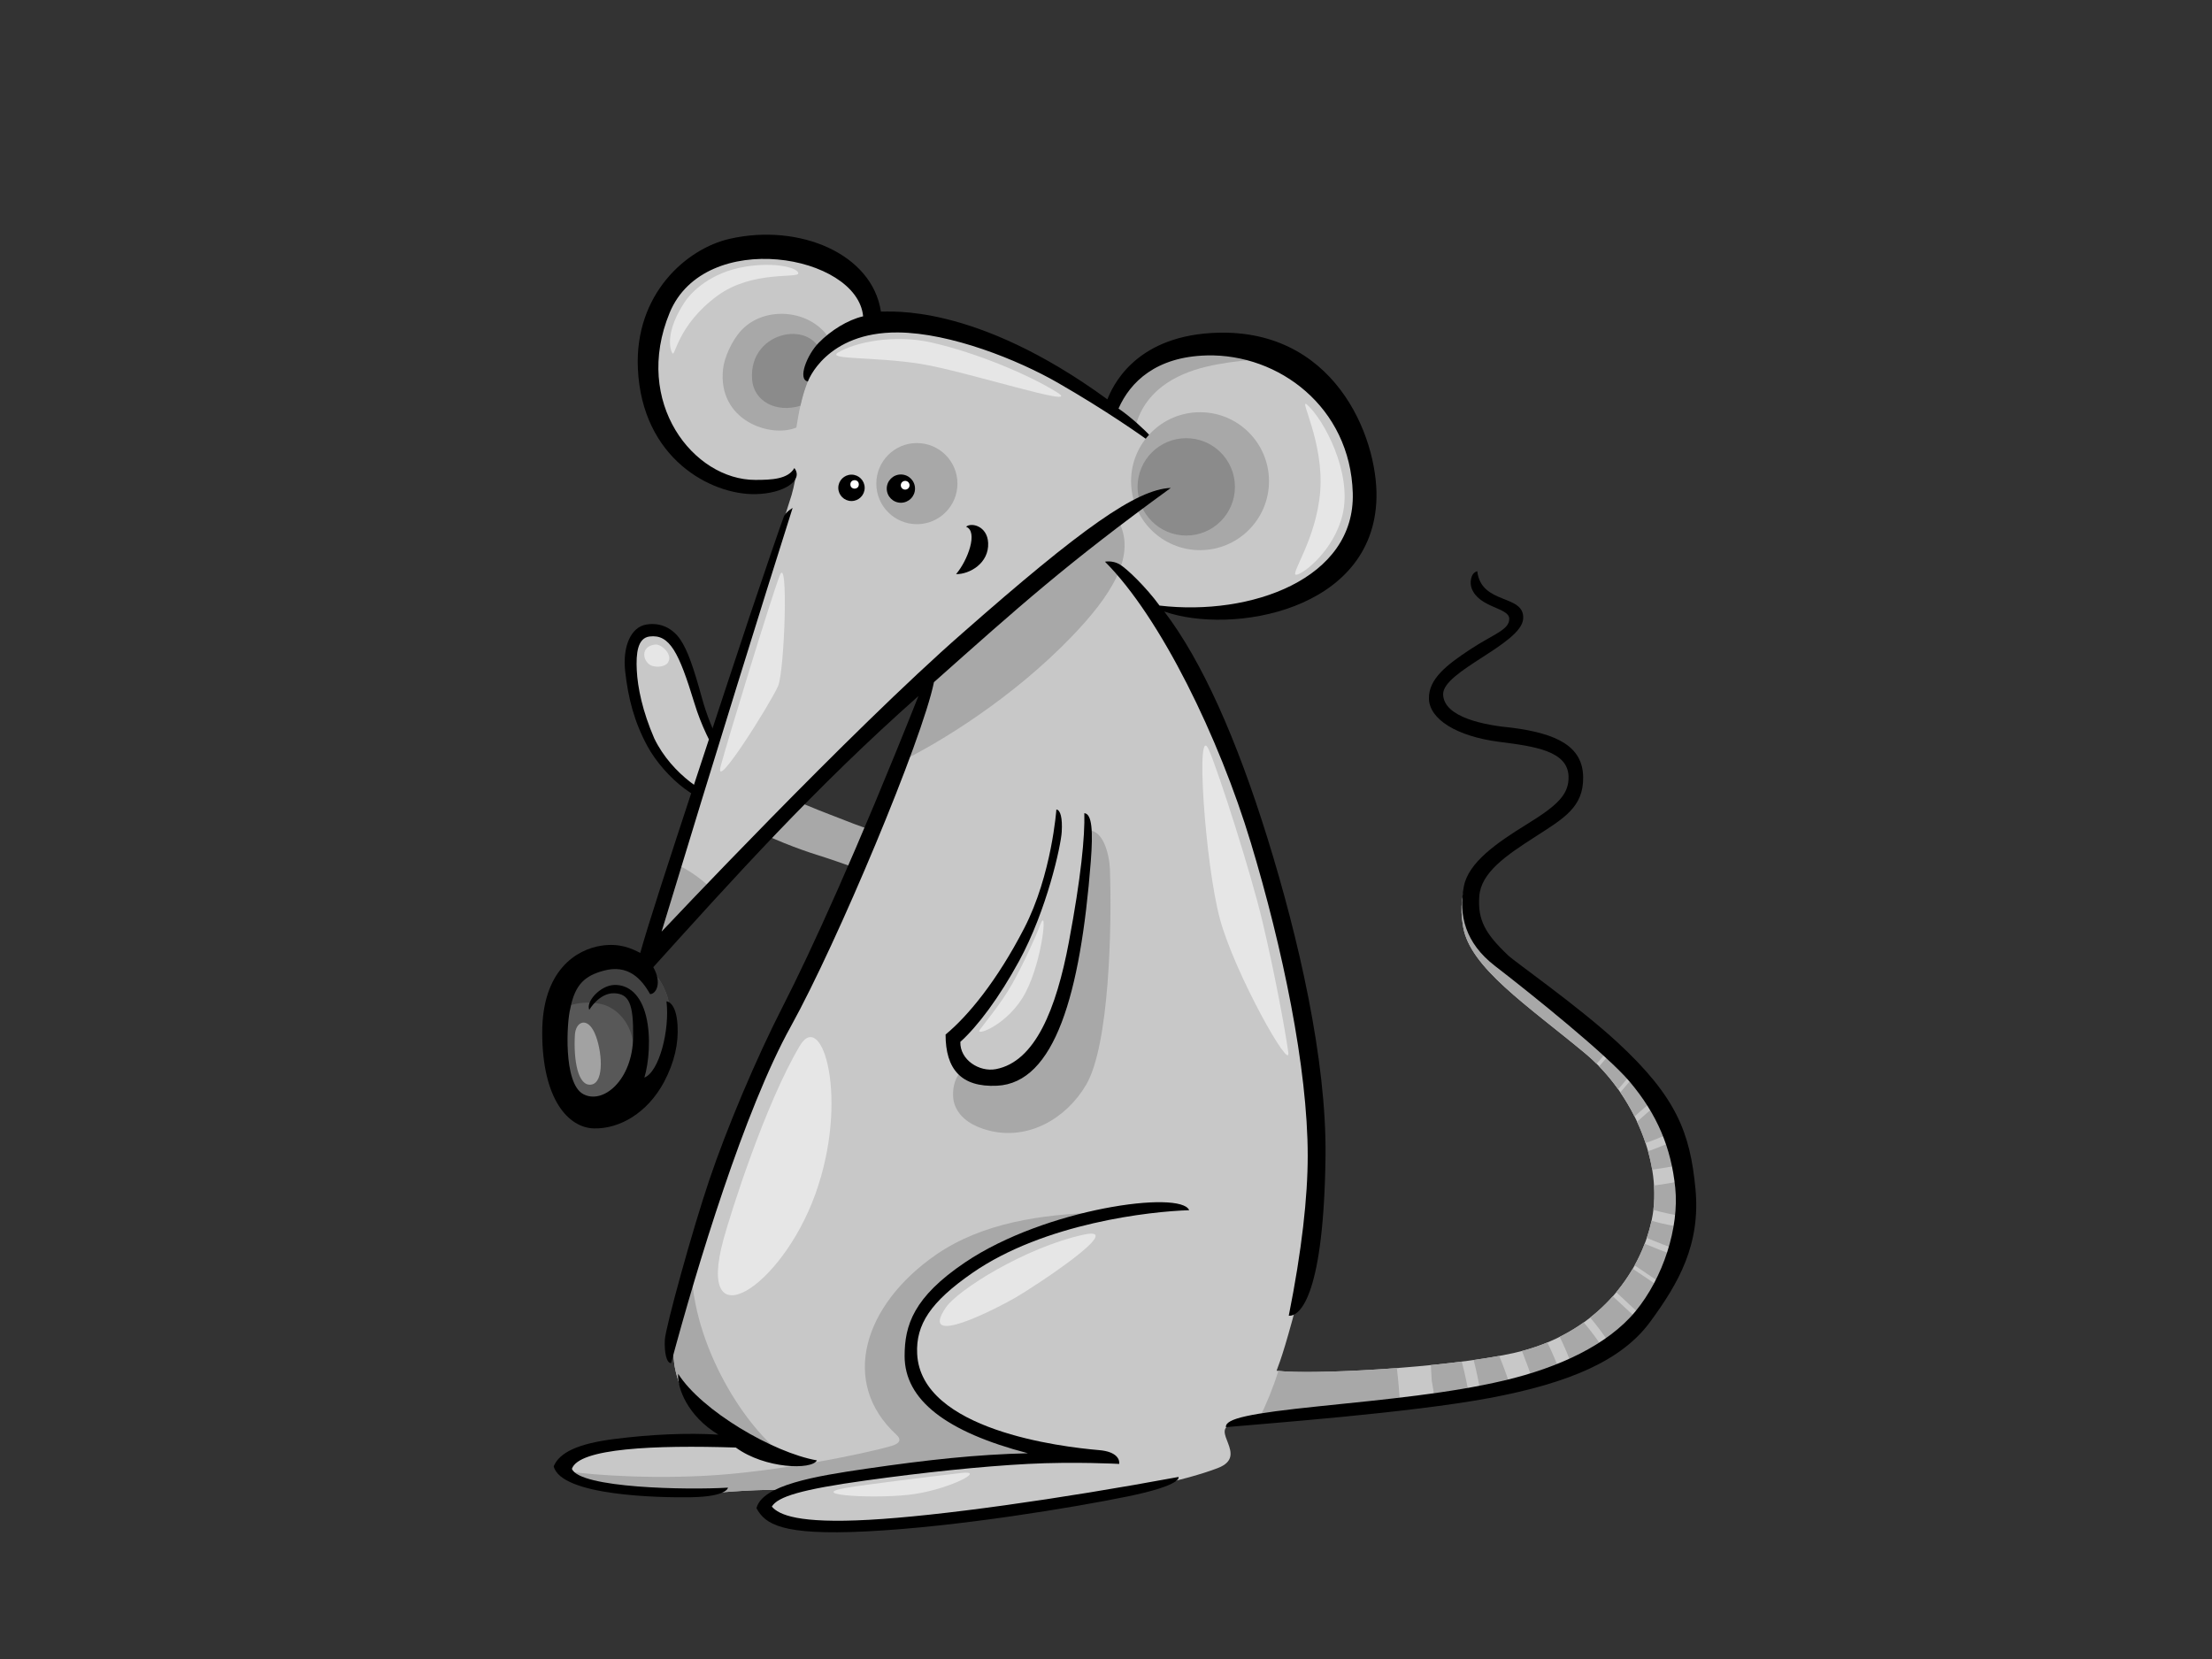 <?xml version="1.0" encoding="utf-8"?>
<!-- Generator: Adobe Illustrator 17.0.0, SVG Export Plug-In . SVG Version: 6.00 Build 0)  -->
<!DOCTYPE svg PUBLIC "-//W3C//DTD SVG 1.1//EN" "http://www.w3.org/Graphics/SVG/1.1/DTD/svg11.dtd">
<svg version="1.1" id="Layer_1" xmlns="http://www.w3.org/2000/svg" xmlns:xlink="http://www.w3.org/1999/xlink" x="0px" y="0px"
	 width="800px" height="600px" viewBox="0 0 800 600" enable-background="new 0 0 800 600" xml:space="preserve">
<rect x="0" y="0" width="800" height="600" fill="#333333" stroke="none"/>
<g>
	<path fill="#585858" d="M229.88,347.546c6.532,1.867,15.16,11.249,12.225,29.344c-2.936,18.096-26.898,35.701-35.213,21.518
		C198.579,384.227,192.221,336.787,229.88,347.546z"/>
	<path fill="#424242" d="M229.88,347.546c-16.285-4.652-27.481,9.571-30.705,19.289c4.679-2.868,10.597-5.245,17.956-3.771
		c5.283,1.055,9.809,5.733,11.318,11.468c3.659,13.902,0.753,23.991-2.114,27.913c10.714-5.58,14.732-19.141,15.77-25.554
		C245.039,358.795,236.412,349.413,229.88,347.546z"/>
	<path fill="#C8C8C8" d="M270.79,280.492c-6.38-4.245-11.591-9.181-13.705-14.804c-9.181-24.389-9.441-43.52-23.764-37.793
		c-10.183,4.073-5.204,24.895,0.678,38.019c5.885,13.129,22.287,25.635,27.667,28.57c1.222,0.665,2.418,1.3,3.604,1.918
		C267.546,291.22,269.774,286.017,270.79,280.492z"/>
	<path fill="#A8A8A8" d="M306.171,296.928c-7.063-2.823-21.271-7.766-32.759-14.77c-1.175,5.382-3.37,10.466-5.577,15.561
		c11.369,5.755,20.924,9.359,27.579,11.437c8.697,2.717,21.03,7.335,21.03,7.335l5.38-14.182
		C321.823,302.31,313.507,299.862,306.171,296.928z"/>
	<path d="M246.037,231.284c-2.624-3.857-6.944-6.328-12.346-5.401c-5.402,0.925-8.642,7.717-7.564,17.132
		c1.083,9.413,3.156,17.862,8.026,26.851c6.019,11.115,20.528,23.461,28.201,19.5c-5.976-0.977-19.292-9.003-25.724-22.295
		c-4.287-9.862-6.026-18.498-6.333-24.674c-0.311-6.174,0.31-11.655,4.618-12.2c7.264-0.918,10.61,5.683,16.216,24.083
		c4.899,16.082,14.177,28.16,17.501,30.786c3.329,2.625,4.443,1.302,4.443,1.302c-9.432-8.576-16.08-22.52-19.166-33.783
		C250.818,241.316,248.662,235.142,246.037,231.284z"/>
	<path fill="#C8C8C8" d="M233.047,346.405c0,0,52.274-164.152,53.232-167.339c0.956-3.187,1.594-7.332,1.594-7.332
		s-28.126,21.015-49.724-22.95c-17.851-36.335,19.243-62.329,39.521-60.879c35.701,2.55,38.569,27.731,38.569,27.731
		s25.18-0.956,54.189,14.024c29.004,14.98,31.555,18.806,31.555,18.806s16.906-50.68,74.264-9.562
		c36.021,25.819,5.227,71.229-11.469,78.09c-23.268,9.563-49.09,1.594-49.09,1.594s11.796,14.982,19.444,29.007
		c7.651,14.023,33.467,94.347,37.932,135.147c4.46,40.799,2.55,63.111-2.553,82.875c-5.098,19.762-7.225,25.972-8.819,30.117
		c11.796,1.59,61.133-0.981,85.587-6.36c30.361-6.679,45.972-28.756,50.078-48.123c4.304-20.293-6.551-45.778-24.207-60.42
		c-21.083-17.484-41.439-30.918-43.986-45.582c-2.55-14.661,3.504-21.355,12.111-27.41c8.607-6.058,17.212-10.202,17.212-10.202
		s-34.105,14.98-24.227,36.338c9.884,21.356,40.483,35.061,55.144,50.999c14.661,15.938,26.139,45.261,16.258,71.399
		c-9.884,26.136-29.007,38.887-59.603,45.261c-30.602,6.375-91.22,11.505-100.142,13.417c-8.925,1.911,6.066,11.4-5.407,15.864
		c-11.475,4.461-34.702,9.287-51.596,12.153c-16.892,2.87-60.242,8.61-73.632,9.565c-13.384,0.955-31.236-1.277-34.105-2.552
		c-2.867-1.273-4.461-4.78-4.461-4.78s-3.186-2.868,7.65-6.375c-4.142-0.319-15.938,0-28.687,1.275
		c-12.75,1.275-53.23-1.275-51.955-8.925c1.277-7.65,14.982-8.609,26.454-9.244c11.478-0.637,34.744-1.594,34.744-1.594
		s-14.114-6.985-18.169-17.211c-4.049-10.225-4.461-15.619,0-35.381c4.464-19.762,22.952-70.764,36.338-98.491
		c13.389-27.732,30.283-65.023,37.613-82.556c7.332-17.531,14.342-41.117,14.342-41.117s-18.487,16.573-35.061,32.511
		C283.409,294.13,233.047,346.405,233.047,346.405z"/>
	<path fill="#A8A8A8" d="M551.738,301.236c3.971-2.261,6.748-3.599,6.748-3.599S555.592,298.909,551.738,301.236z"/>
	<path fill="#A8A8A8" d="M528.667,492.439c-3.612,0.462-7.366,0.883-11.175,1.262c0.106,1.859,0.212,3.721,0.312,5.582
		c0.433,2.271,0.765,4.558,1.039,6.854c4.274-0.594,8.439-1.206,12.408-1.839C530.535,500.314,529.714,496.351,528.667,492.439z"/>
	<path fill="#A8A8A8" d="M542.219,490.384c-2.88,0.525-5.992,1.019-9.257,1.48c1.012,3.877,1.797,7.8,2.497,11.743
		c3.804-0.641,7.369-1.299,10.599-1.972c0.097-0.022,0.191-0.041,0.291-0.064C545.069,497.806,543.731,494.06,542.219,490.384z"/>
	<path fill="#A8A8A8" d="M572.777,478.257c-2.674,1.905-5.562,3.659-8.689,5.221c1.818,3.647,3.318,7.435,4.818,11.225
		c4.148-1.775,7.972-3.804,11.502-6.094C578.083,485.004,575.589,481.517,572.777,478.257z"/>
	<path fill="#A8A8A8" d="M590.482,458.847c-1.703,2.913-3.68,5.77-5.957,8.503c3.227,3.027,6.469,6.036,9.746,9.006
		c2.586-3.102,4.889-6.525,6.942-10.277C597.625,463.683,594.042,461.281,590.482,458.847z"/>
	<path fill="#A8A8A8" d="M597.295,441.521c-0.444,2.046-1.021,4.12-1.727,6.201c3.794,1.58,7.61,3.079,11.478,4.457
		c0.794-2.733,1.35-5.492,1.73-8.256C604.905,443.337,601.069,442.578,597.295,441.521z"/>
	<path fill="#A8A8A8" d="M577.416,384.724c1.824-1.966,3.489-4.08,5.092-6.251c-15.826-13.367-39.727-26.092-48.249-44.498
		c-7.001-15.138,8.093-27.07,17.479-32.739c-3.027,1.724-6.745,3.985-10.464,6.602c-8.607,6.055-14.661,12.749-12.111,27.41
		c2.547,14.664,22.904,28.099,43.986,45.582C574.621,382.053,576.042,383.359,577.416,384.724z"/>
	<path fill="#A8A8A8" d="M589.403,384.974c-1.753-1.908-3.745-3.784-5.889-5.643c-1.63,2.197-3.327,4.333-5.174,6.323
		c2.486,2.572,4.795,5.358,6.887,8.306c2.003-2.306,3.936-4.676,5.91-7.01C590.565,386.27,589.988,385.608,589.403,384.974z"/>
	<path fill="#A8A8A8" d="M592,387.983c-2,2.366-3.962,4.765-5.992,7.1c1.909,2.799,3.633,5.726,5.142,8.74
		c2.377-2.212,4.865-4.293,7.439-6.261C596.563,394.083,594.339,390.864,592,387.983z"/>
	<path fill="#A8A8A8" d="M592.071,405.734c1.165,2.515,2.192,5.077,3.05,7.666c3.147-1.078,6.207-2.365,9.222-3.774
		c-1.371-3.594-2.971-7.038-4.748-10.28C596.986,401.353,594.468,403.472,592.071,405.734z"/>
	<path fill="#A8A8A8" d="M596.027,416.363c0.621,2.209,1.13,4.429,1.5,6.642c3.445-0.437,6.863-1.038,10.266-1.725
		c-0.627-2.98-1.444-5.898-2.403-8.741C602.328,413.965,599.219,415.268,596.027,416.363z"/>
	<path fill="#A8A8A8" d="M598.187,428.756c0.188,2.992,0.123,5.949-0.224,8.822c3.686,1.053,7.439,1.805,11.225,2.389
		c0.303-4.358,0.133-8.707-0.417-12.983C605.258,427.686,601.737,428.299,598.187,428.756z"/>
	<path fill="#A8A8A8" d="M594.813,449.816c-1.003,2.619-2.209,5.242-3.639,7.822c3.554,2.43,7.125,4.823,10.708,7.211
		c1.382-2.656,2.644-5.474,3.78-8.476c0.259-0.684,0.494-1.369,0.721-2.056C602.49,452.921,598.64,451.409,594.813,449.816z"/>
	<path fill="#A8A8A8" d="M583.284,468.804c-2.418,2.728-5.136,5.32-8.178,7.707c2.827,3.297,5.354,6.819,7.704,10.462
		c3.771-2.693,7.174-5.732,10.219-9.163C589.756,474.839,586.511,471.831,583.284,468.804z"/>
	<path fill="#A8A8A8" d="M559.604,485.519c-2.886,1.189-5.93,2.231-9.163,3.083c1.45,3.639,2.774,7.326,4.042,11.031
		c3.465-0.934,6.757-1.972,9.89-3.125C562.899,492.79,561.41,489.083,559.604,485.519z"/>
	<path fill="#A8A8A8" d="M551.738,301.236c3.971-2.261,6.748-3.599,6.748-3.599S555.592,298.909,551.738,301.236z"/>
	<path fill="#A8A8A8" d="M243.928,312.229c-6.38,20.046-10.881,34.176-10.881,34.176s10.902-11.313,24.227-25.015
		C253.372,317.597,248.869,314.462,243.928,312.229z"/>
	<path fill="#A8A8A8" d="M387.845,229.976c13.499-14.085,23.048-28.344,17.059-40.784c-27.14,14.314-48.412,37.529-70.43,58.424
		c-0.004,0.006-0.012,0.012-0.019,0.018c-1.391,4.546-5.095,16.391-9.46,28.191C339.722,268.712,366.285,252.475,387.845,229.976z"
		/>
	<path fill="#A8A8A8" d="M393.79,300.351c-0.809,13.329-6.074,47.275-6.457,48.987c-0.021,0.457-0.124,0.935-0.327,1.418
		c-1.774,7.534-7.813,24.911-8.448,26.298c-3.53,7.728-16.757,14.935-25.28,10.146c-6.879-3.868-10.091,6.928-7.937,12.52
		c1.961,5.093,7.017,7.794,12.243,9.144c14.183,3.661,27.957-4.193,35.211-16.505c8.425-14.298,9.355-57.038,8.625-77.944
		C401.233,309.087,399.032,300.29,393.79,300.351z"/>
	<path fill="#A8A8A8" d="M335.674,530.123c14.101-0.939,28.069-3.432,42.125-4.773c-0.682-0.268-16.913-3.514-29.259-9.073
		c-16.753-7.544-25.257-26.276-14.798-42.126c4.748-7.194,13.655-12.594,20.571-17.322c10.607-7.251,37.138-16.539,42.586-18.257
		c-19.927,0.605-41.614,3.608-58.387,15.223c-26.226,18.157-34.847,46.214-14.307,65.106c2.178,2.002,0.734,3.3-1.733,4.027
		c-9.272,2.736-42.097,9.545-67.775,10.828c-25.674,1.284-46.498-1.005-50.983-1.881c0.863,7.184,39.55,9.568,51.962,8.328
		c12.749-1.275,24.545-1.594,28.687-1.275c-10.836,3.507-7.65,6.375-7.65,6.375s0.25,0.543,0.722,1.277
		c-0.243-1.467,0.303-3.005,2.065-3.902c8.575-4.377,17.754-7.567,27.193-9.481C316.328,531.245,325.9,530.771,335.674,530.123z"/>
	<path fill="#A8A8A8" d="M264.92,520.439c0,0-0.09,0.005-0.259,0.01c1.862,0.756,3.716,1.517,5.642,2.108
		c0.843,0.258,11.053,3.524,12.639,3.314c-14.317-10.625-34.114-42-32.828-71.342c-0.402,1.84-4.658,19.312-4.964,20.905
		c-2.665,13.793-1.877,19.018,1.602,27.794C250.807,513.454,264.92,520.439,264.92,520.439z"/>
	<path fill="#A8A8A8" d="M505.193,494.781c-18.344,1.394-35.826,1.808-42.842,1.03c-1.93,6.136-4.351,12.059-7.21,17.767
		c12.022-1.411,31.787-3.417,51.14-5.83C506.096,503.423,505.714,499.094,505.193,494.781z"/>
	<path fill="#A8A8A8" d="M410.517,154.75c3.221-13.092,14.111-19.387,26.039-22.193c9.975-2.35,22.824-3.077,29.931-2.937
		c-41.365-21.289-61.442,11.209-64.08,17.725C405.204,149.674,407.71,152.31,410.517,154.75z"/>
	<path fill="#A8A8A8" d="M268.169,119.405c-3.564,3.786-6.223,10.04-6.666,14.02c-2.075,18.72,17.184,25.101,26.52,21.202
		c2.365-15.364,5.638-23.234,13.71-28.126C297.478,112.555,277.744,109.247,268.169,119.405z"/>
	<path fill="#8B8B8B" d="M272.001,137.256c0.587,7.81,8.678,12.218,17.475,9.487c1.753-7.845,4.134-13.16,8.053-17.001
		C295.454,115.057,270.632,118.989,272.001,137.256z"/>
	<path d="M230.695,133.26c1.474,32.7,26.545,45.723,42.451,45.451c10.507-0.179,17.532-5.077,14.146-9.434
		c-2.299,4.023-8.147,4.287-14.146,4.287c-22.298,0-44.372-27.969-30.955-60.453c12.708-30.762,67.881-21.065,69.971,1.284
		c-5.573,1.285-11.728,5.132-16.102,9.623c-4.264,4.38-7.681,13.235-3.899,13.943c0,0,6.518-17.928,32.617-17.726
		c19.012,0.15,43.411,9.916,57.871,18.24c17.329,9.978,29.852,18.797,34.567,22.227c0,0,0.85-0.662-1.077-2.869
		c-1.936-2.205-7.284-7.145-11.611-10.078c4.204-9.571,13.537-18.763,31.978-19.212c25.904-0.627,51.802,18.65,52.741,49.739
		c0.941,31.09-36.871,44.626-69.887,40.733c-4.789-6.608-12.031-13.611-14.596-15.011c-2.568-1.4-5.13-0.853-5.13-0.853
		c20.153,20.152,41.303,63.748,52.741,101.62c11.44,37.87,20.577,81.465,20.577,113.197c0,15.007-2.138,34.299-6.854,57.882
		c4.486,0.297,12.655-8.575,13.29-57.454c0.456-35.142-9.878-79.537-21.012-115.343c-11.134-35.801-23.583-63.885-37.303-81.892
		c24.304,8.518,75.882-0.12,76.75-41.164c0.468-21.968-15.335-62.349-59.918-59.55c-28.022,1.76-35.688,19.693-37.403,23.982
		c-48.191-35.163-79.067-31.517-81.907-31.749c-3.173-20.968-29.59-32.002-54.664-26.319
		C248.184,89.93,229.487,106.425,230.695,133.26z"/>
	<path fill="#A8A8A8" d="M346.274,174.909c0,8.103-6.57,14.671-14.671,14.671c-8.103,0-14.671-6.568-14.671-14.671
		c0-8.106,6.569-14.674,14.671-14.674C339.704,160.235,346.274,166.803,346.274,174.909z"/>
	<circle fill="#A8A8A8" cx="434.011" cy="174.027" r="24.942"/>
	<circle fill="#8B8B8B" cx="429.022" cy="176.081" r="17.606"/>
	<path d="M286.662,183.697c0,0-2.465,1.434-3.157,3.089c-0.687,1.653-7.839,22.48-12.33,35.908
		c-5.674,16.97-12.049,36.422-19.469,58.924c-10.293,31.298-17.151,52.308-20.152,63.028c-3.193-1.658-7.456-3.633-14.086-2.624
		c-8.91,1.356-21.368,8.825-21.368,31.427c0,24.146,9.476,34.449,18.729,34.657c9.254,0.209,19.296-5.573,25.299-16.726
		c3.855-7.288,5.314-14.077,4.91-20.683c-0.522-8.545-3.998-8.545-3.998-8.545c1.243,10.338-2.618,25.505-7.995,27.572
		c1.572-5.127,2.487-14.611,0.624-22.196c-1.864-7.584-6.149-11.487-11.552-11.305c-4.923,0.168-10.3,5.929-9.001,9.006
		c0,0,3.589-6.176,9.001-6.004c5.414,0.171,7.022,3.858,6.862,15.864c-0.206,15.592-10.961,24.555-18.131,20.558
		c-7.166-4.002-5.879-26.13-4.596-30.849c1.717-9.003,5.516-11.93,12.008-13.72c8.857-2.437,13.708,2.865,16.856,8.456
		c2.143,0,4.409-4.001,1.152-9.744c29.179-32.303,58.174-64.623,95.905-98.065c-22.295,56.168-39.207,93.013-49.01,112.156
		c-9.805,19.14-20.356,44.298-26.607,62.786c-6.254,18.485-15.885,53.532-16.105,57.882c-0.225,4.351,0.535,8.454,2.253,8.454
		c9.416-35.061,26.548-91.549,43.307-121.772c16.757-30.222,47.565-103.744,51.767-124.516c30.87-27.441,47.925-42.81,85.657-70.253
		c-12.369,0.467-32.375,14.685-75.254,52.415c-40.734,35.591-108.906,108.052-108.906,108.052
		C259.852,269.181,275.944,217.571,286.662,183.697z"/>
	<path d="M357.376,196.337c-0.294-6.167-6.164-7.472-7.975-5.832c4.449,1.721,0.628,12.15-3.63,17.144
		C350.667,207.71,357.726,203.712,357.376,196.337z"/>
	<path d="M521.928,251.149c-0.233-8.404,28.243-18.204,28.94-27.307c0.7-9.103-15.167-4.902-16.597-17.26
		c-2.541,0.687-2.677,4.364-2.074,6.055c2.565,7.235,13.526,7.019,13.646,11.096c0.124,4.074-5.783,5.614-14.149,11.146
		c-8.366,5.532-15.135,10.666-14.899,17.904c0.232,7.235,9.802,13.536,25.621,15.542c12.973,1.644,24.557,3.361,24.869,12.434
		c0.224,6.574-4.048,10.535-15.017,17.303c-10.967,6.769-21.283,13.899-22.871,22.639c-1.868,10.268,0.465,20.308,11.302,28.66
		c13.696,10.558,40.665,32.323,48.681,41.824c10.037,11.906,15.014,23.967,16.494,38.36c1.48,14.391-4.357,32.596-14.394,44.732
		c-10.037,12.137-27.748,20.336-47.375,24.974c-19.636,4.638-42.018,6.767-66.99,9.337c-24.974,2.567-34.076,4.433-33.749,7.566
		c13.676-1.267,66.469-5.129,95.388-10.549c28.919-5.421,47.822-13.589,58.091-27.591c10.272-14.005,18.259-27.931,16.338-48.082
		c-1.921-20.153-6.766-33.145-28.24-52.983c-14.132-13.06-37.385-29.302-39.527-31.445c-8.148-7.719-11.034-12.687-10.416-21.303
		c0.615-8.611,9.566-14.704,20.068-21.472c10.505-6.767,17.673-10.769,17.506-21.706c-0.168-10.936-9.148-15.699-25.872-17.844
		C537.268,262.324,522.163,259.551,521.928,251.149z"/>
	<path d="M383.989,300.861c0.297-5.064-0.465-7.934-1.938-8.097c0,0-1.65,23.585-11.599,42.874
		c-9.946,19.291-20.54,31.976-28.474,38.512c0,12.43,5.547,19.154,18.634,18.519c20.809-1.015,30.146-32.992,33.882-81.071
		c0.85-10.947,0.468-17.27-2.333-17.504c0.233,8.401-1.171,23.106-5.604,46.679c-4.53,24.071-12.137,43.177-26.372,45.893
		c-6.046,1.153-13.073-3.412-12.862-9.861c6.324-5.689,14.108-16.111,21.262-29.263C378.62,329.105,383.692,305.926,383.989,300.861
		z"/>
	<path d="M331.706,489.681c-0.544-10.725,4.962-18.885,19.906-29.266c26.076-18.113,64.585-22.315,78.463-22.726
		c-2.906-7.294-51.92-0.755-81.037,18.868c-18.653,12.567-21.87,22.724-21.87,33.87c0,15.869,15.008,27.443,44.595,35.164
		c-18.44,0.425-36.322,2.369-58.316,5.571c-18.653,2.716-37.756,5.901-39.858,14.302c3.154,5.776,9.068,9.887,39.447,8.403
		c33.376-1.633,76.135-8.844,94.526-12.605c20.536-4.199,18.653-7.1,18.653-7.1c-43.395,8.032-86.574,14.102-112.013,15.502
		c-25.441,1.4-32.483-1.78-35.058-4.782c2.149-3.621,10.746-6.217,33.877-9.434c20.949-2.912,41.911-5.126,58.741-6.003
		c16.829-0.877,33.014,0,33.014,0c0.218-1.487-0.741-4.436-7.251-4.987C383.756,523.291,333.109,517.225,331.706,489.681z"/>
	<path d="M245.273,496.86c-0.409,5.036,3.345,15.226,14.548,21.997c-11.203-0.702-24.521-0.094-37.703,1.586
		c-13.178,1.68-19.772,4.89-21.865,9.863c2.621,10.721,38.331,11.391,49.765,11.189c13.071-0.233,13.264-3.47,13.264-3.47
		c-14.664,0.902-53.641,0.203-56.444-6.802c2.511-7.464,29.876-8.634,59.284-7.698c10.503,7.703,27.541,8.168,29.318,4.639
		C279.66,525.391,253.754,510.222,245.273,496.86z"/>
	<path fill="#A2A2A2" d="M207.916,374.284c0.284-4.892,4.473-6.623,7.141-0.688c2.664,5.935,3.696,17.888-1.205,18.663
		C208.95,393.031,207.401,383.227,207.916,374.284z"/>
	<path fill="#E6E6E6" d="M247.621,109.265c2.64-3.996,9.643-10.771,21.812-12.801c10.817-1.802,19.109,0.362,19.29,2.346
		c0.179,1.983-16.572-1.134-29.206,8.111c-14.78,10.816-15.32,22.714-16.403,20.731
		C242.032,125.669,240.952,119.362,247.621,109.265z"/>
	<path fill="#E6E6E6" d="M303.144,127.472c6.154-3.693,20.191-6.67,33.71-3.605c16.516,3.743,35.335,11.717,45.429,18.026
		c10.093,6.308-33.143-7.71-49.216-10.274C316.122,128.912,298.638,130.176,303.144,127.472z"/>
	<path fill="#E6E6E6" d="M260.693,276.916c2.29-8.594,18.026-60.209,21.271-68.684c3.245-8.472,1.803,34.251-0.543,39.842
		C279.08,253.661,257.809,287.732,260.693,276.916z"/>
	<path fill="#E6E6E6" d="M234.642,240.14c-2.438-2.03-2.55-6.52,2.343-7.031c2.358-0.246,6.848,3.967,4.326,6.85
		C240.215,241.215,236.513,241.699,234.642,240.14z"/>
	<path fill="#E6E6E6" d="M472.776,146.4c6.092,5.451,16.335,24.688,12.799,39.658c-3.062,12.98-14.237,21.634-16.761,21.814
		c-2.524,0.183,7.257-12.672,8.651-30.105C478.906,159.739,469.352,143.335,472.776,146.4z"/>
	<path fill="#E6E6E6" d="M437.264,271.327c3.701,8.591,15.064,44.086,19.289,61.832c4.507,18.929,8.292,39.659,9.375,47.413
		c1.082,7.751-19.291-28.303-24.698-48.134C435.823,312.608,432.217,259.61,437.264,271.327z"/>
	<path fill="#E6E6E6" d="M376.152,334.601c-1.633,4.393-6.127,14.239-10.096,21.269c-3.964,7.031-9.913,14.064-11.715,16.587
		c-1.803,2.524,10.455-1.8,16.584-13.52C377.056,347.218,379.035,326.849,376.152,334.601z"/>
	<path fill="#E6E6E6" d="M342.082,472.868c4.271-6.296,28.587-21.668,49.755-26.32c16.406-3.605-17.667,18.747-24.517,22.715
		C360.47,473.229,331.807,488.009,342.082,472.868z"/>
	<path fill="#E6E6E6" d="M305.849,538.125c6.333-1.133,32.628-4.327,41.823-5.407c9.192-1.083-3.967,5.586-16.587,7.569
		C318.466,542.273,290.705,540.829,305.849,538.125z"/>
	<path fill="#E6E6E6" d="M261.682,448.172c2.683-9.741,14.963-48.674,27.579-69.946c8.066-13.59,18.029,19.29,5.59,53.72
		C282.51,466.107,251.405,485.486,261.682,448.172z"/>
	<circle cx="325.818" cy="176.714" r="5.11"/>
	<circle cx="307.952" cy="176.433" r="4.771"/>
	<path fill="#FFFFFF" d="M328.951,175.496c0,0.874-0.706,1.58-1.583,1.58c-0.874,0-1.581-0.706-1.581-1.58
		c0-0.872,0.708-1.581,1.581-1.581C328.245,173.915,328.951,174.624,328.951,175.496z"/>
	<circle fill="#FFFFFF" cx="309.075" cy="175.193" r="1.526"/>
</g>
</svg>
